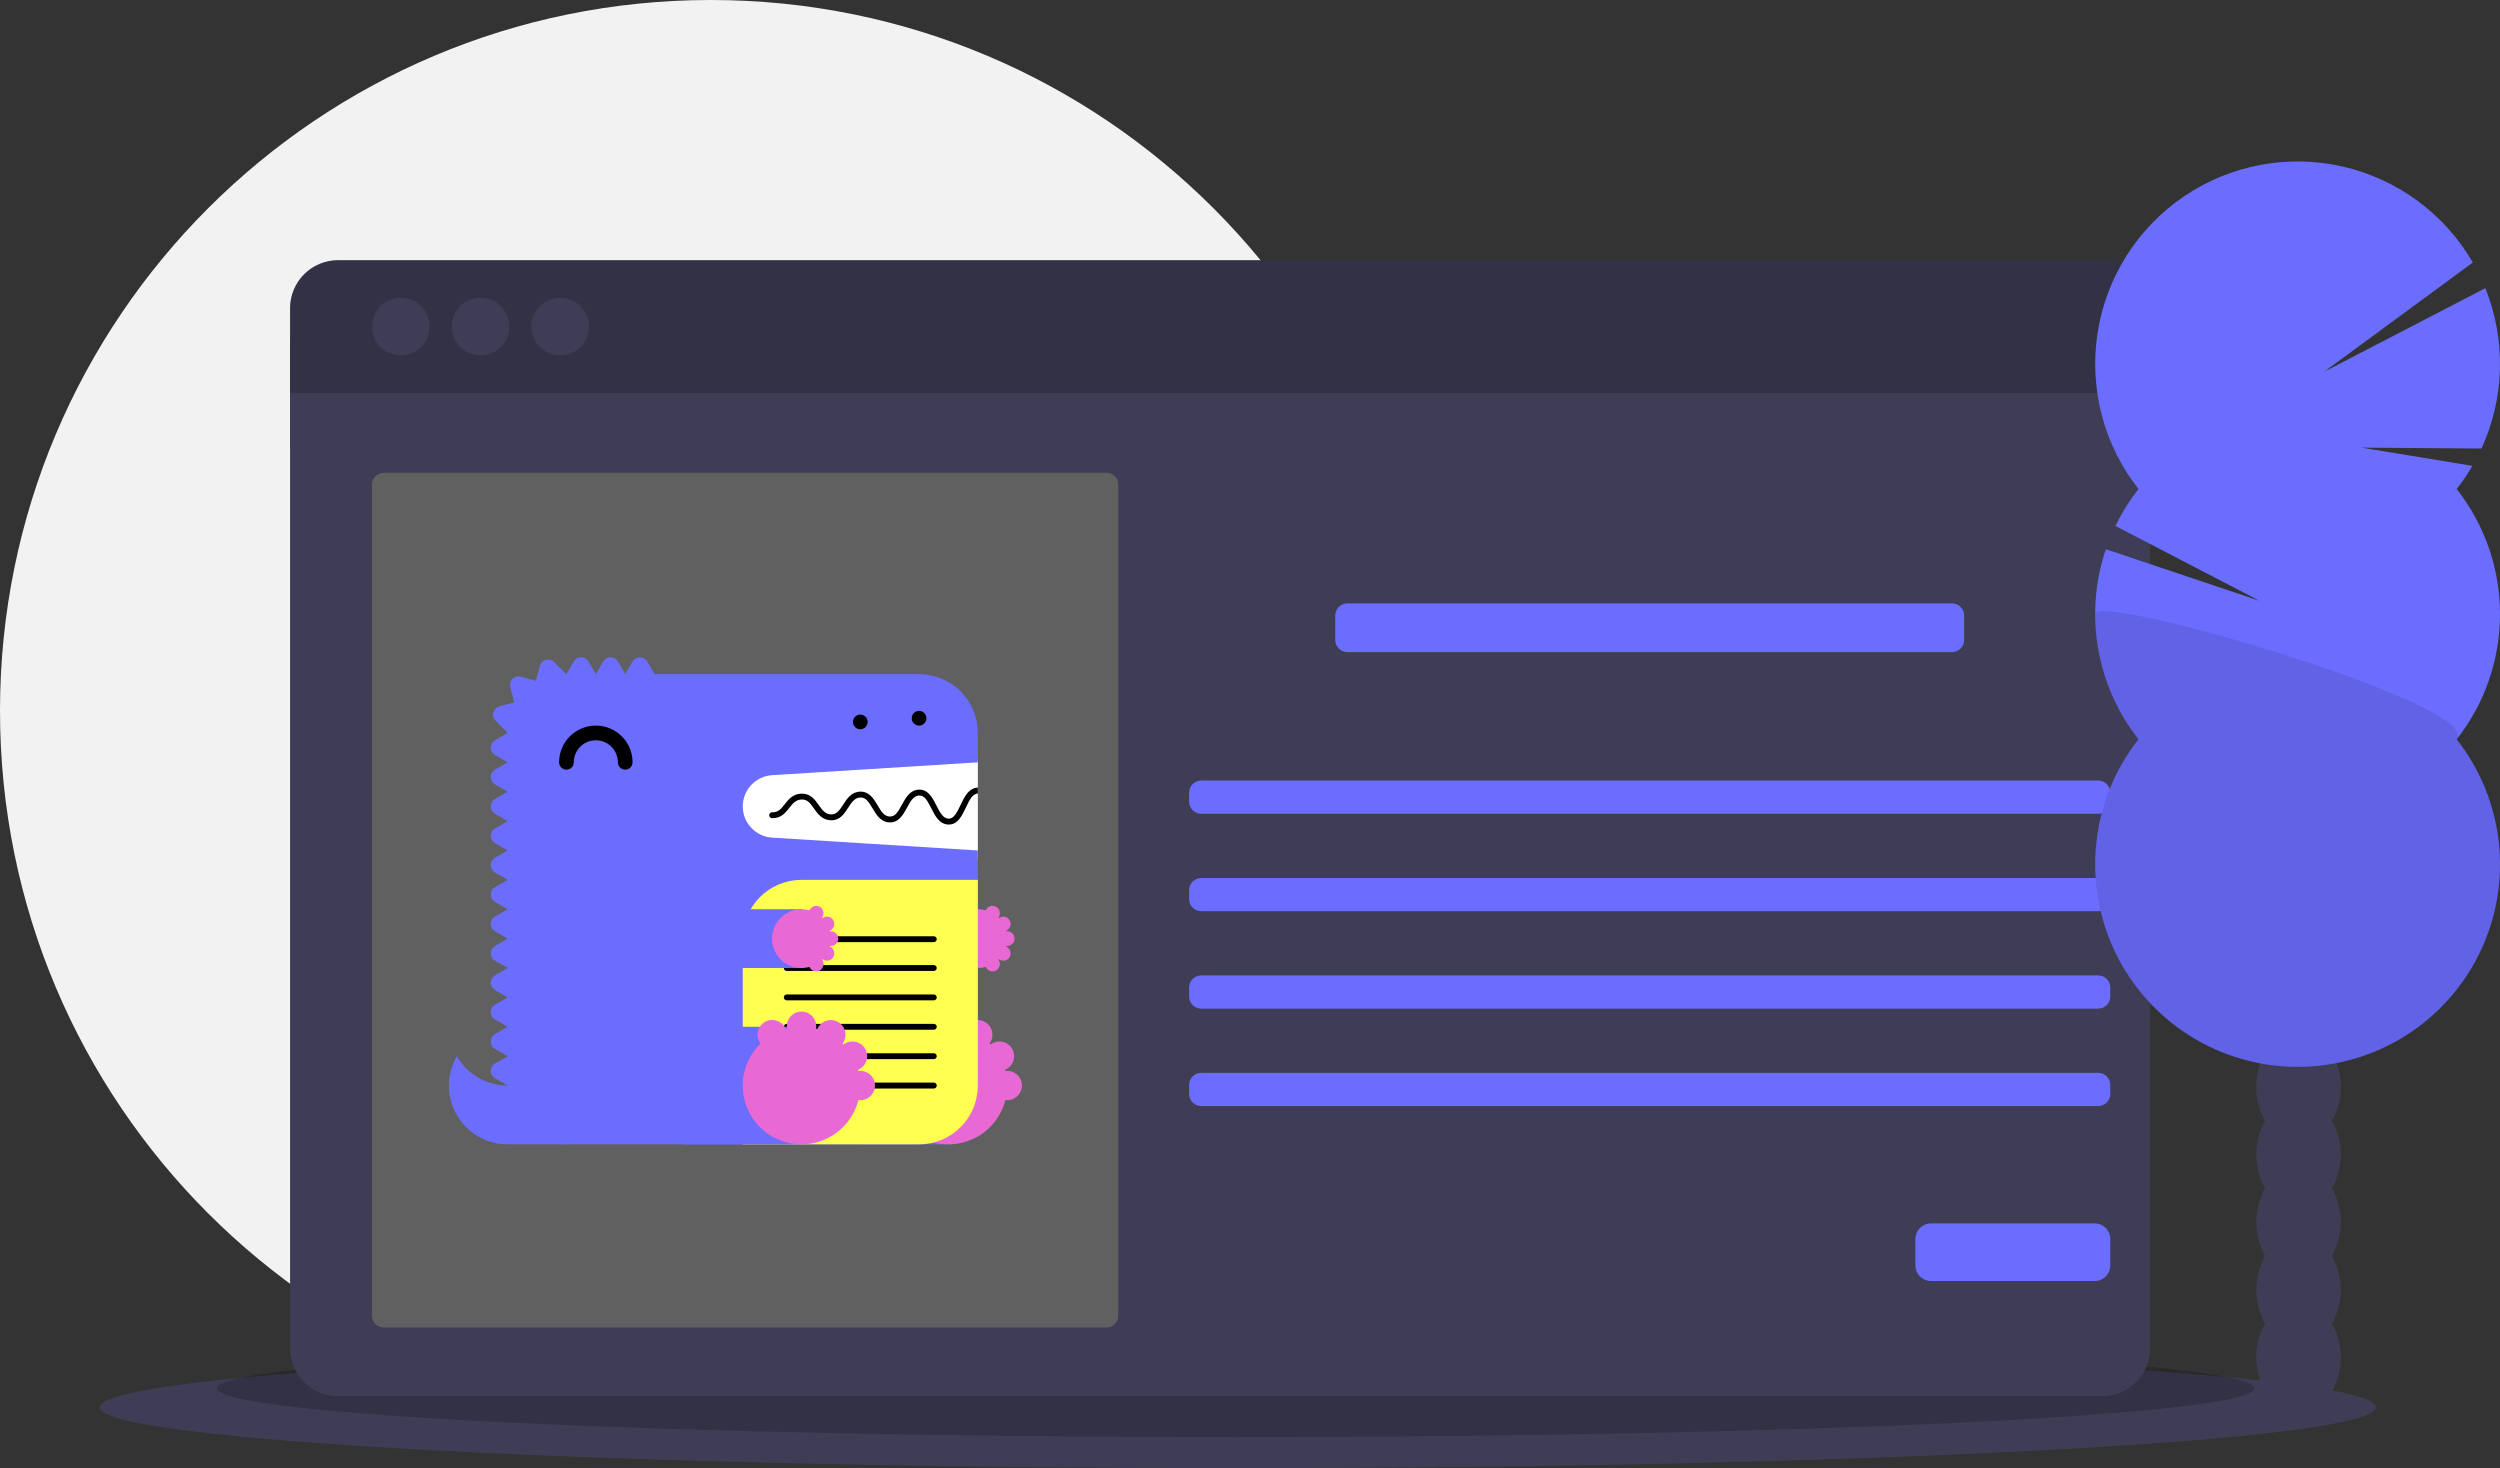 <svg width="1129" height="663" viewBox="0 0 1129 663" fill="none" xmlns="http://www.w3.org/2000/svg">
  <rect x="0" y="0" width="1129" height="663" fill="#333333" stroke="none"/>
  <g clip-path="url(#clip0_6_354)">
    <path d="M321 642C498.283 642 642 498.283 642 321C642 143.717 498.283 0 321 0C143.717 0 0 143.717 0 321C0 498.283 143.717 642 321 642Z" fill="#F2F2F2"/>
    <path d="M559 663C842.874 663 1073 650.688 1073 635.5C1073 620.312 842.874 608 559 608C275.126 608 45 620.312 45 635.5C45 650.688 275.126 663 559 663Z" fill="#3F3D56"/>
    <path opacity="0.2" d="M558 649C812.051 649 1018 639.15 1018 627C1018 614.85 812.051 605 558 605C303.949 605 98 614.85 98 627C98 639.15 303.949 649 558 649Z" fill="black"/>
    <path d="M971 152.5H131V202.5H971V152.5Z" fill="#3F3D56"/>
    <path d="M131 608.83C131 611.676 131.561 614.494 132.65 617.123C133.739 619.752 135.335 622.141 137.347 624.153C139.359 626.165 141.748 627.761 144.377 628.85C147.006 629.939 149.824 630.5 152.67 630.5H949.33C952.176 630.5 954.994 629.939 957.623 628.85C960.252 627.761 962.641 626.165 964.653 624.153C966.665 622.141 968.261 619.752 969.35 617.123C970.439 614.494 971 611.676 971 608.83V177.5H131V608.83Z" fill="#3F3D56"/>
    <path d="M949.33 117.5H152.67C149.824 117.5 147.006 118.061 144.377 119.15C141.748 120.239 139.359 121.835 137.347 123.847C135.335 125.859 133.739 128.248 132.65 130.877C131.561 133.506 131 136.324 131 139.17V177.5H971V139.17C971 136.324 970.439 133.506 969.35 130.877C968.261 128.248 966.665 125.859 964.653 123.847C962.641 121.835 960.252 120.239 957.623 119.15C954.994 118.061 952.176 117.5 949.33 117.5Z" fill="#3F3D56"/>
    <path opacity="0.2" d="M949.33 117.5H152.67C149.824 117.5 147.006 118.061 144.377 119.15C141.748 120.239 139.359 121.835 137.347 123.847C135.335 125.859 133.739 128.248 132.65 130.877C131.561 133.506 131 136.324 131 139.17V177.5H971V139.17C971 136.324 970.439 133.506 969.35 130.877C968.261 128.248 966.665 125.859 964.653 123.847C962.641 121.835 960.252 120.239 957.623 119.15C954.994 118.061 952.176 117.5 949.33 117.5Z" fill="black"/>
    <path d="M181 160.5C188.18 160.5 194 154.68 194 147.5C194 140.32 188.18 134.5 181 134.5C173.82 134.5 168 140.32 168 147.5C168 154.68 173.82 160.5 181 160.5Z" fill="#3F3D56"/>
    <path d="M217 160.5C224.18 160.5 230 154.68 230 147.5C230 140.32 224.18 134.5 217 134.5C209.82 134.5 204 140.32 204 147.5C204 154.68 209.82 160.5 217 160.5Z" fill="#3F3D56"/>
    <path d="M253 160.5C260.18 160.5 266 154.68 266 147.5C266 140.32 260.18 134.5 253 134.5C245.82 134.5 240 140.32 240 147.5C240 154.68 245.82 160.5 253 160.5Z" fill="#3F3D56"/>
    <path d="M499.665 213.5H173.335C170.389 213.5 168 215.889 168 218.835V594.165C168 597.111 170.389 599.5 173.335 599.5H499.665C502.611 599.5 505 597.111 505 594.165V218.835C505 215.889 502.611 213.5 499.665 213.5Z" fill="#606060"/>
    <path d="M881.524 272.5H608.476C605.452 272.5 603 274.952 603 277.976V289.024C603 292.048 605.452 294.5 608.476 294.5H881.524C884.548 294.5 887 292.048 887 289.024V277.976C887 274.952 884.548 272.5 881.524 272.5Z" fill="#6B6DFF"/>
    <path d="M947.524 352.5H542.476C539.452 352.5 537 354.952 537 357.976V362.024C537 365.048 539.452 367.5 542.476 367.5H947.524C950.548 367.5 953 365.048 953 362.024V357.976C953 354.952 950.548 352.5 947.524 352.5Z" fill="#6B6DFF"/>
    <path d="M947.524 396.5H542.476C539.452 396.5 537 398.952 537 401.976V406.024C537 409.048 539.452 411.5 542.476 411.5H947.524C950.548 411.5 953 409.048 953 406.024V401.976C953 398.952 950.548 396.5 947.524 396.5Z" fill="#6B6DFF"/>
    <path d="M947.524 440.5H542.476C539.452 440.5 537 442.952 537 445.976V450.024C537 453.048 539.452 455.5 542.476 455.5H947.524C950.548 455.5 953 453.048 953 450.024V445.976C953 442.952 950.548 440.5 947.524 440.5Z" fill="#6B6DFF"/>
    <path d="M947.524 484.5H542.476C539.452 484.5 537 486.952 537 489.976V494.024C537 497.048 539.452 499.5 542.476 499.5H947.524C950.548 499.5 953 497.048 953 494.024V489.976C953 486.952 950.548 484.5 947.524 484.5Z" fill="#6B6DFF"/>
    <path d="M945.972 552.5H872.028C868.146 552.5 865 555.646 865 559.528V571.472C865 575.354 868.146 578.5 872.028 578.5H945.972C949.854 578.5 953 575.354 953 571.472V559.528C953 555.646 949.854 552.5 945.972 552.5Z" fill="#6B6DFF"/>
    <path d="M1053.1 506.116C1055.76 501.472 1057.14 496.202 1057.09 490.85C1057.09 477.053 1048.54 465.869 1038 465.869C1027.46 465.869 1018.92 477.053 1018.92 490.85C1018.87 496.202 1020.24 501.472 1022.9 506.116C1020.29 510.78 1018.92 516.036 1018.92 521.382C1018.92 526.728 1020.29 531.984 1022.9 536.648C1020.29 541.312 1018.92 546.569 1018.92 551.914C1018.92 557.26 1020.29 562.516 1022.9 567.18C1020.29 571.844 1018.92 577.101 1018.92 582.446C1018.92 587.792 1020.29 593.048 1022.9 597.712C1020.24 602.356 1018.87 607.626 1018.92 612.978C1018.92 626.775 1027.46 637.959 1038 637.959C1048.54 637.959 1057.09 626.775 1057.09 612.978C1057.14 607.626 1055.76 602.356 1053.1 597.712C1055.71 593.048 1057.09 587.792 1057.09 582.446C1057.09 577.101 1055.71 571.844 1053.1 567.18C1055.71 562.516 1057.09 557.26 1057.09 551.914C1057.09 546.569 1055.71 541.312 1053.1 536.648C1055.71 531.984 1057.09 526.728 1057.09 521.382C1057.09 516.036 1055.71 510.78 1053.1 506.116Z" fill="#3F3D56"/>
    <path d="M1038 485.299C1048.54 485.299 1057.09 474.114 1057.09 460.318C1057.09 446.521 1048.54 435.337 1038 435.337C1027.46 435.337 1018.92 446.521 1018.92 460.318C1018.92 474.114 1027.46 485.299 1038 485.299Z" fill="#3F3D56"/>
    <path d="M1038 454.767C1048.54 454.767 1057.09 443.582 1057.09 429.786C1057.09 415.989 1048.54 404.805 1038 404.805C1027.46 404.805 1018.92 415.989 1018.92 429.786C1018.92 443.582 1027.46 454.767 1038 454.767Z" fill="#3F3D56"/>
    <path fill-rule="evenodd" clip-rule="evenodd" d="M1109.44 220.845C1112.05 217.526 1114.42 214.031 1116.55 210.384L1066.4 202.149L1120.63 202.552C1125.84 191.234 1128.67 178.973 1128.97 166.519C1129.27 154.066 1127.03 141.682 1122.38 130.126L1049.62 167.868L1116.72 118.547C1110.43 107.684 1101.98 98.233 1091.88 90.78C1081.78 83.328 1070.26 78.035 1058.03 75.231C1045.79 72.427 1033.11 72.172 1020.78 74.482C1008.44 76.792 996.713 81.617 986.323 88.657C975.933 95.697 967.105 104.801 960.387 115.402C953.669 126.003 949.206 137.874 947.276 150.275C945.346 162.676 945.99 175.341 949.169 187.482C952.347 199.624 957.991 210.98 965.75 220.845C961.686 226.011 958.191 231.599 955.325 237.514L1020.41 271.329L951.011 248.037C946.139 262.442 944.934 277.835 947.508 292.822C950.081 307.81 956.351 321.919 965.75 333.874C955.145 347.356 948.548 363.551 946.713 380.606C944.878 397.662 947.88 414.889 955.374 430.319C962.869 445.749 974.554 458.759 989.093 467.86C1003.63 476.962 1020.44 481.789 1037.59 481.789C1054.75 481.789 1071.56 476.962 1086.1 467.86C1100.63 458.759 1112.32 445.749 1119.81 430.319C1127.31 414.889 1130.31 397.662 1128.48 380.606C1126.64 363.551 1120.04 347.356 1109.44 333.874C1122.11 317.761 1129 297.858 1129 277.359C1129 256.861 1122.11 236.957 1109.44 220.845Z" fill="#6B6DFF"/>
    <path opacity="0.1" d="M946.189 277.359C946.157 297.863 953.05 317.777 965.75 333.873C955.145 347.356 948.548 363.551 946.713 380.606C944.878 397.662 947.88 414.889 955.374 430.319C962.869 445.749 974.554 458.758 989.093 467.86C1003.63 476.962 1020.44 481.789 1037.59 481.789C1054.75 481.789 1071.56 476.962 1086.1 467.86C1100.64 458.758 1112.32 445.749 1119.81 430.319C1127.31 414.889 1130.31 397.662 1128.48 380.606C1126.64 363.551 1120.04 347.356 1109.44 333.873C1121.69 318.321 946.189 267.1 946.189 277.359Z" fill="black"/>
    <path fill-rule="evenodd" clip-rule="evenodd" d="M330.12 342.936H441.594V388.057H330.12V342.936Z" fill="white"/>
    <path fill-rule="evenodd" clip-rule="evenodd" d="M229.263 490.241C224.607 490.24 220.034 489.013 216.003 486.684C211.972 484.354 208.625 481.004 206.3 476.97C203.962 481.002 202.727 485.579 202.721 490.24C202.715 494.9 203.938 499.48 206.267 503.518C208.596 507.555 211.948 510.907 215.985 513.236C220.022 515.565 224.602 516.788 229.263 516.783H255.804V490.241H229.263Z" fill="#6B6DFF"/>
    <path fill-rule="evenodd" clip-rule="evenodd" d="M348.672 350.071L441.594 344.263V330.993C441.594 327.507 440.908 324.056 439.574 320.836C438.24 317.615 436.285 314.689 433.82 312.225C431.356 309.76 428.43 307.805 425.21 306.471C421.989 305.138 418.538 304.451 415.053 304.451H295.616L292.298 298.705C291.962 298.123 291.479 297.639 290.896 297.302C290.314 296.966 289.653 296.789 288.981 296.789C288.308 296.789 287.648 296.966 287.065 297.302C286.483 297.639 285.999 298.123 285.663 298.705L282.345 304.451L279.028 298.705C278.692 298.123 278.208 297.639 277.626 297.302C277.043 296.966 276.383 296.789 275.71 296.789C275.037 296.789 274.377 296.966 273.794 297.302C273.212 297.639 272.728 298.123 272.392 298.705L269.075 304.451L265.757 298.705C265.421 298.123 264.937 297.639 264.355 297.302C263.773 296.966 263.112 296.789 262.439 296.789C261.767 296.789 261.106 296.966 260.524 297.302C259.941 297.639 259.458 298.123 259.122 298.705L255.804 304.451C255.775 304.451 255.748 304.455 255.718 304.455L250.221 298.96C249.746 298.484 249.154 298.142 248.504 297.968C247.855 297.794 247.171 297.794 246.522 297.968C245.872 298.143 245.28 298.484 244.805 298.96C244.33 299.435 243.988 300.028 243.814 300.677L241.997 307.45L235.107 305.603C234.457 305.429 233.773 305.429 233.124 305.603C232.474 305.777 231.882 306.119 231.406 306.594C230.931 307.07 230.589 307.663 230.415 308.312C230.241 308.962 230.241 309.646 230.416 310.296L232.26 317.187L225.49 319.001C224.84 319.175 224.247 319.517 223.772 319.992C223.296 320.468 222.954 321.06 222.779 321.71C222.605 322.359 222.605 323.043 222.779 323.693C222.953 324.343 223.294 324.935 223.77 325.411L229.267 330.908C229.267 330.936 229.263 330.963 229.263 330.993L223.516 334.31C222.934 334.646 222.45 335.13 222.114 335.712C221.777 336.295 221.6 336.955 221.6 337.628C221.6 338.301 221.777 338.961 222.114 339.544C222.45 340.126 222.934 340.61 223.516 340.946L229.263 344.263L223.516 347.581C222.934 347.917 222.45 348.401 222.114 348.983C221.777 349.566 221.6 350.226 221.6 350.899C221.6 351.571 221.777 352.232 222.114 352.814C222.45 353.397 222.934 353.88 223.516 354.216L229.263 357.534L223.516 360.852C222.934 361.188 222.45 361.671 222.114 362.254C221.777 362.836 221.6 363.497 221.6 364.169C221.6 364.842 221.777 365.503 222.114 366.085C222.45 366.667 222.934 367.151 223.516 367.487L229.263 370.805L223.516 374.122C222.934 374.459 222.45 374.942 222.114 375.525C221.777 376.107 221.6 376.768 221.6 377.44C221.6 378.113 221.777 378.773 222.114 379.356C222.45 379.938 222.934 380.422 223.516 380.758L229.263 384.076L223.516 387.393C222.934 387.729 222.45 388.213 222.114 388.795C221.777 389.378 221.6 390.038 221.6 390.711C221.6 391.383 221.777 392.044 222.114 392.626C222.45 393.209 222.934 393.692 223.516 394.029L229.263 397.346L223.516 400.664C222.934 401 222.45 401.484 222.114 402.066C221.777 402.648 221.6 403.309 221.6 403.982C221.6 404.654 221.777 405.315 222.114 405.897C222.45 406.48 222.934 406.963 223.516 407.299L229.263 410.617L223.516 413.935C222.934 414.271 222.45 414.754 222.114 415.337C221.777 415.919 221.6 416.58 221.6 417.252C221.6 417.925 221.777 418.585 222.114 419.168C222.45 419.75 222.934 420.234 223.516 420.57L229.263 423.888L223.516 427.205C222.934 427.541 222.45 428.025 222.114 428.607C221.777 429.19 221.6 429.85 221.6 430.523C221.6 431.196 221.777 431.856 222.114 432.439C222.45 433.021 222.934 433.505 223.516 433.841L229.263 437.158L223.516 440.476C222.934 440.812 222.45 441.296 222.114 441.878C221.777 442.461 221.6 443.121 221.6 443.794C221.6 444.466 221.777 445.127 222.114 445.709C222.45 446.292 222.934 446.775 223.516 447.111L229.263 450.429L223.516 453.747C222.934 454.083 222.45 454.566 222.114 455.149C221.777 455.731 221.6 456.392 221.6 457.064C221.6 457.737 221.777 458.398 222.114 458.98C222.45 459.562 222.934 460.046 223.516 460.382L229.263 463.7L223.516 467.017C222.934 467.354 222.45 467.837 222.114 468.42C221.777 469.002 221.6 469.663 221.6 470.335C221.6 471.008 221.777 471.668 222.114 472.251C222.45 472.833 222.934 473.317 223.516 473.653L229.263 476.97L223.516 480.288C222.934 480.624 222.45 481.108 222.114 481.69C221.777 482.273 221.6 482.933 221.6 483.606C221.6 484.278 221.777 484.939 222.114 485.521C222.45 486.104 222.934 486.587 223.516 486.924L229.263 490.241C229.262 493.727 229.949 497.178 231.283 500.398C232.617 503.618 234.572 506.544 237.036 509.009C239.501 511.474 242.427 513.429 245.647 514.762C248.867 516.096 252.318 516.783 255.804 516.783H415.053C418.538 516.783 421.989 516.096 425.21 514.762C428.43 513.429 431.356 511.474 433.82 509.009C436.285 506.544 438.24 503.618 439.574 500.398C440.908 497.178 441.594 493.727 441.594 490.241V384.076L348.672 378.268C345.086 378.044 341.719 376.461 339.259 373.841C336.798 371.222 335.428 367.763 335.428 364.169C335.428 360.576 336.798 357.117 339.259 354.498C341.719 351.878 345.086 350.295 348.672 350.071Z" fill="#6B6DFF"/>
    <path fill-rule="evenodd" clip-rule="evenodd" d="M388.511 516.783H428.323V463.7H388.511V516.783Z" fill="#6B6DFF"/>
    <path fill-rule="evenodd" clip-rule="evenodd" d="M454.865 483.606C454.581 483.616 454.297 483.644 454.017 483.691C453.966 483.492 453.919 483.291 453.863 483.092C454.737 482.734 455.524 482.192 456.171 481.505C456.819 480.817 457.312 479.999 457.618 479.105C457.923 478.211 458.034 477.263 457.943 476.322C457.852 475.382 457.561 474.472 457.089 473.654C456.618 472.835 455.977 472.127 455.209 471.577C454.441 471.026 453.565 470.646 452.639 470.462C451.712 470.278 450.757 470.294 449.837 470.509C448.917 470.725 448.054 471.134 447.306 471.71C447.159 471.56 447.011 471.411 446.861 471.264C447.423 470.514 447.819 469.654 448.024 468.739C448.229 467.825 448.237 466.877 448.048 465.959C447.86 465.042 447.478 464.174 446.93 463.415C446.381 462.655 445.678 462.02 444.866 461.553C444.054 461.085 443.152 460.795 442.219 460.702C441.287 460.608 440.345 460.714 439.457 461.011C438.568 461.309 437.753 461.792 437.065 462.428C436.376 463.063 435.831 463.838 435.464 464.701C435.268 464.645 435.07 464.598 434.874 464.548C435.031 463.597 434.98 462.624 434.723 461.695C434.466 460.766 434.01 459.904 433.387 459.169C432.764 458.434 431.988 457.844 431.114 457.439C430.239 457.034 429.287 456.824 428.323 456.824C427.36 456.824 426.408 457.034 425.533 457.439C424.659 457.844 423.883 458.434 423.26 459.169C422.636 459.904 422.18 460.766 421.924 461.695C421.667 462.624 421.615 463.597 421.773 464.548C421.576 464.598 421.379 464.645 421.182 464.701C420.818 463.834 420.274 463.054 419.586 462.414C418.898 461.773 418.081 461.287 417.19 460.986C416.299 460.686 415.355 460.578 414.419 460.671C413.484 460.763 412.578 461.054 411.764 461.523C410.949 461.992 410.243 462.629 409.694 463.392C409.144 464.155 408.763 465.026 408.576 465.947C408.389 466.868 408.4 467.819 408.609 468.736C408.817 469.652 409.218 470.514 409.785 471.264C406.852 474.125 404.621 477.626 403.268 481.494C401.915 485.361 401.476 489.49 401.986 493.555C402.495 497.621 403.94 501.513 406.206 504.927C408.472 508.34 411.498 511.183 415.047 513.231C418.596 515.279 422.571 516.477 426.66 516.732C430.75 516.986 434.842 516.29 438.618 514.697C442.393 513.104 445.748 510.659 448.42 507.552C451.091 504.446 453.007 500.763 454.017 496.792C454.915 496.91 455.829 496.842 456.7 496.593C457.572 496.343 458.383 495.918 459.083 495.342C459.784 494.766 460.358 494.053 460.772 493.246C461.185 492.44 461.428 491.557 461.486 490.652C461.545 489.747 461.416 488.84 461.11 487.987C460.803 487.134 460.325 486.353 459.704 485.693C459.083 485.032 458.333 484.506 457.501 484.147C456.668 483.788 455.771 483.604 454.865 483.606Z" fill="#E969D4"/>
    <path fill-rule="evenodd" clip-rule="evenodd" d="M401.782 437.158H441.594V410.617H401.782V437.158Z" fill="#6B6DFF"/>
    <path fill-rule="evenodd" clip-rule="evenodd" d="M454.865 427.205C455.745 427.205 456.588 426.856 457.211 426.233C457.833 425.611 458.182 424.767 458.182 423.888C458.182 423.008 457.833 422.164 457.211 421.542C456.588 420.919 455.745 420.57 454.865 420.57C454.723 420.575 454.581 420.589 454.441 420.612C454.415 420.513 454.392 420.413 454.364 420.314C455.071 420.017 455.653 419.486 456.011 418.809C456.37 418.132 456.484 417.353 456.334 416.602C456.183 415.851 455.778 415.175 455.186 414.689C454.594 414.203 453.852 413.936 453.086 413.935C452.362 413.936 451.658 414.178 451.085 414.622C451.012 414.546 450.938 414.472 450.862 414.399C451.296 413.829 451.532 413.133 451.534 412.416C451.534 411.652 451.269 410.911 450.785 410.318C450.302 409.726 449.628 409.319 448.879 409.167C448.13 409.014 447.351 409.124 446.674 409.48C445.997 409.835 445.463 410.414 445.164 411.117C443.19 410.559 441.114 410.466 439.099 410.846C437.083 411.225 435.183 412.067 433.547 413.304C431.912 414.541 430.585 416.141 429.672 417.977C428.759 419.814 428.283 421.837 428.283 423.888C428.283 425.938 428.759 427.961 429.672 429.798C430.585 431.634 431.912 433.234 433.547 434.471C435.183 435.708 437.083 436.55 439.099 436.929C441.114 437.309 443.19 437.216 445.164 436.658C445.463 437.361 445.997 437.94 446.674 438.295C447.351 438.651 448.13 438.761 448.879 438.609C449.628 438.456 450.302 438.049 450.785 437.457C451.269 436.865 451.534 436.123 451.534 435.359C451.532 434.642 451.296 433.946 450.862 433.376C450.938 433.303 451.012 433.229 451.085 433.153C451.658 433.597 452.362 433.839 453.086 433.841C453.853 433.841 454.596 433.575 455.189 433.089C455.782 432.603 456.189 431.926 456.339 431.175C456.49 430.423 456.375 429.642 456.015 428.965C455.655 428.288 455.072 427.757 454.364 427.461C454.392 427.363 454.415 427.262 454.441 427.163C454.581 427.186 454.723 427.2 454.865 427.205Z" fill="#E969D4"/>
    <path fill-rule="evenodd" clip-rule="evenodd" d="M282.345 347.581C281.466 347.581 280.622 347.231 279.999 346.609C279.377 345.987 279.028 345.143 279.028 344.263C279.028 341.624 277.979 339.092 276.113 337.225C274.246 335.359 271.714 334.31 269.075 334.31C266.435 334.31 263.903 335.359 262.037 337.225C260.17 339.092 259.122 341.624 259.122 344.263C259.122 344.699 259.037 345.132 258.871 345.535C258.704 345.938 258.46 346.304 258.152 346.613C257.844 346.922 257.478 347.167 257.075 347.334C256.672 347.501 256.24 347.587 255.804 347.587C255.368 347.587 254.936 347.501 254.533 347.334C254.13 347.167 253.764 346.922 253.456 346.613C253.148 346.304 252.904 345.938 252.737 345.535C252.571 345.132 252.486 344.699 252.486 344.263C252.486 339.864 254.234 335.644 257.345 332.534C260.456 329.423 264.675 327.675 269.075 327.675C273.474 327.675 277.694 329.423 280.805 332.534C283.915 335.644 285.663 339.864 285.663 344.263C285.663 345.143 285.314 345.987 284.691 346.609C284.069 347.231 283.225 347.581 282.345 347.581Z" fill="black"/>
    <path fill-rule="evenodd" clip-rule="evenodd" d="M335.428 516.783H415.053C418.538 516.783 421.989 516.096 425.21 514.762C428.43 513.429 431.356 511.474 433.82 509.009C436.285 506.544 438.24 503.618 439.574 500.398C440.908 497.178 441.594 493.727 441.594 490.241V397.346H361.97C358.484 397.346 355.033 398.033 351.813 399.366C348.592 400.7 345.666 402.655 343.202 405.12C340.737 407.584 338.782 410.51 337.448 413.731C336.115 416.951 335.428 420.402 335.428 423.888V516.783Z" fill="#FFFF50"/>
    <path fill-rule="evenodd" clip-rule="evenodd" d="M421.714 438.486H355.308C354.956 438.486 354.618 438.346 354.369 438.097C354.12 437.848 353.981 437.51 353.981 437.158C353.981 436.807 354.12 436.469 354.369 436.22C354.618 435.971 354.956 435.831 355.308 435.831H421.714C422.066 435.831 422.404 435.971 422.653 436.22C422.902 436.469 423.041 436.807 423.041 437.158C423.041 437.51 422.902 437.848 422.653 438.097C422.404 438.346 422.066 438.486 421.714 438.486ZM421.714 465.027H355.308C354.956 465.027 354.618 464.887 354.369 464.638C354.12 464.389 353.981 464.052 353.981 463.7C353.981 463.348 354.12 463.01 354.369 462.762C354.618 462.513 354.956 462.373 355.308 462.373H421.714C422.066 462.373 422.404 462.513 422.653 462.762C422.902 463.01 423.041 463.348 423.041 463.7C423.041 464.052 422.902 464.389 422.653 464.638C422.404 464.887 422.066 465.027 421.714 465.027ZM421.714 491.568H355.308C355.133 491.568 354.961 491.534 354.8 491.467C354.639 491.401 354.493 491.303 354.369 491.18C354.246 491.056 354.148 490.91 354.082 490.749C354.015 490.588 353.981 490.416 353.981 490.241C353.981 490.067 354.015 489.894 354.082 489.733C354.148 489.572 354.246 489.426 354.369 489.303C354.493 489.18 354.639 489.082 354.8 489.015C354.961 488.949 355.133 488.914 355.308 488.914H421.714C422.066 488.914 422.404 489.054 422.653 489.303C422.902 489.552 423.041 489.889 423.041 490.241C423.041 490.593 422.902 490.931 422.653 491.18C422.404 491.429 422.066 491.568 421.714 491.568ZM421.714 425.462H355.308C354.956 425.462 354.618 425.322 354.369 425.073C354.12 424.824 353.981 424.487 353.981 424.135C353.981 423.783 354.12 423.445 354.369 423.196C354.618 422.947 354.956 422.808 355.308 422.808H421.714C422.066 422.808 422.404 422.947 422.653 423.196C422.902 423.445 423.041 423.783 423.041 424.135C423.041 424.487 422.902 424.824 422.653 425.073C422.404 425.322 422.066 425.462 421.714 425.462ZM421.714 451.756H355.308C354.956 451.756 354.618 451.616 354.369 451.368C354.12 451.119 353.981 450.781 353.981 450.429C353.981 450.077 354.12 449.74 354.369 449.491C354.618 449.242 354.956 449.102 355.308 449.102H421.714C422.066 449.102 422.404 449.242 422.653 449.491C422.902 449.74 423.041 450.077 423.041 450.429C423.041 450.781 422.902 451.119 422.653 451.368C422.404 451.616 422.066 451.756 421.714 451.756ZM421.714 478.298H355.308C354.956 478.298 354.618 478.158 354.369 477.909C354.12 477.66 353.981 477.323 353.981 476.971C353.981 476.619 354.12 476.281 354.369 476.032C354.618 475.783 354.956 475.644 355.308 475.644H421.714C422.066 475.644 422.404 475.783 422.653 476.032C422.902 476.281 423.041 476.619 423.041 476.971C423.041 477.323 422.902 477.66 422.653 477.909C422.404 478.158 422.066 478.298 421.714 478.298ZM441.594 355.691C441.578 355.691 441.565 355.683 441.549 355.684C437.448 355.824 435.508 359.926 433.796 363.544C432.01 367.327 430.628 369.786 428.364 369.711C425.858 369.621 424.424 366.789 422.906 363.793C421.162 360.35 419.172 356.446 414.993 356.592C410.951 356.73 409.004 360.3 407.287 363.449C405.459 366.804 404.216 368.843 401.818 368.749C399.26 368.656 397.901 366.354 396.329 363.689C394.576 360.722 392.549 357.386 388.451 357.5C384.478 357.636 382.526 360.665 380.803 363.339C378.981 366.165 377.705 367.888 375.276 367.786C372.658 367.693 371.306 365.782 369.741 363.57C367.984 361.084 366.004 358.271 361.918 358.407C358.032 358.54 356.08 361.022 354.359 363.209C352.724 365.284 351.447 366.927 348.747 366.824C348.572 366.817 348.399 366.845 348.235 366.906C348.071 366.967 347.922 367.059 347.794 367.178C347.666 367.297 347.563 367.44 347.49 367.599C347.418 367.757 347.377 367.929 347.371 368.103C347.365 368.277 347.393 368.451 347.454 368.615C347.515 368.778 347.607 368.928 347.726 369.056C347.845 369.183 347.988 369.286 348.147 369.359C348.305 369.431 348.477 369.472 348.651 369.478C352.655 369.612 354.683 367.089 356.444 364.85C358.006 362.865 359.354 361.152 362.008 361.062C364.564 360.953 365.762 362.541 367.575 365.103C369.296 367.536 371.25 370.297 375.181 370.439C379.299 370.577 381.28 367.499 383.034 364.776C384.603 362.342 385.956 360.241 388.542 360.153C390.921 360.064 392.216 361.944 394.042 365.038C395.764 367.953 397.713 371.256 401.722 371.402C405.869 371.545 407.872 367.925 409.617 364.72C411.128 361.949 412.555 359.332 415.083 359.245C417.463 359.189 418.703 361.362 420.539 364.991C422.253 368.379 424.197 372.217 428.269 372.364L428.493 372.368C432.559 372.368 434.489 368.288 436.197 364.679C437.708 361.481 439.139 358.469 441.594 358.345V355.691Z" fill="black"/>
    <path fill-rule="evenodd" clip-rule="evenodd" d="M308.887 516.783H361.97V463.7H308.887V516.783Z" fill="#6B6DFF"/>
    <path fill-rule="evenodd" clip-rule="evenodd" d="M388.511 483.606C388.227 483.616 387.944 483.644 387.663 483.691C387.613 483.492 387.565 483.291 387.509 483.092C388.383 482.734 389.17 482.192 389.818 481.505C390.465 480.817 390.958 479.999 391.264 479.105C391.569 478.211 391.68 477.262 391.589 476.322C391.498 475.382 391.207 474.472 390.736 473.654C390.264 472.835 389.623 472.127 388.855 471.577C388.088 471.026 387.211 470.646 386.285 470.462C385.358 470.278 384.403 470.294 383.484 470.509C382.564 470.724 381.701 471.134 380.952 471.71C380.805 471.56 380.657 471.411 380.508 471.264C381.069 470.514 381.466 469.653 381.67 468.739C381.875 467.825 381.883 466.877 381.695 465.959C381.506 465.041 381.125 464.174 380.576 463.414C380.028 462.655 379.324 462.02 378.512 461.552C377.7 461.085 376.798 460.795 375.866 460.701C374.933 460.608 373.992 460.714 373.103 461.011C372.215 461.309 371.399 461.791 370.711 462.427C370.023 463.063 369.477 463.838 369.111 464.7C368.914 464.645 368.717 464.598 368.52 464.548C368.678 463.597 368.626 462.623 368.369 461.695C368.113 460.766 367.657 459.904 367.034 459.169C366.41 458.434 365.634 457.843 364.76 457.438C363.886 457.034 362.933 456.824 361.97 456.824C361.006 456.824 360.054 457.034 359.18 457.438C358.305 457.843 357.529 458.434 356.906 459.169C356.283 459.904 355.827 460.766 355.57 461.695C355.313 462.623 355.262 463.597 355.419 464.548C355.223 464.598 355.025 464.645 354.829 464.7C354.465 463.833 353.921 463.054 353.232 462.414C352.544 461.773 351.727 461.287 350.837 460.986C349.946 460.685 349.001 460.578 348.066 460.67C347.13 460.763 346.225 461.053 345.41 461.523C344.595 461.992 343.89 462.629 343.34 463.392C342.791 464.155 342.41 465.026 342.223 465.947C342.036 466.868 342.047 467.819 342.255 468.736C342.464 469.652 342.865 470.514 343.432 471.264C340.499 474.125 338.268 477.626 336.915 481.494C335.561 485.361 335.122 489.49 335.632 493.555C336.142 497.621 337.586 501.513 339.852 504.927C342.119 508.34 345.145 511.183 348.693 513.231C352.242 515.279 356.217 516.477 360.307 516.731C364.396 516.986 368.489 516.289 372.264 514.697C376.039 513.104 379.394 510.659 382.066 507.552C384.738 504.446 386.654 500.763 387.663 496.792C388.562 496.91 389.475 496.842 390.347 496.592C391.218 496.343 392.029 495.917 392.73 495.342C393.43 494.766 394.005 494.053 394.418 493.246C394.831 492.439 395.075 491.556 395.133 490.652C395.191 489.747 395.063 488.84 394.756 487.987C394.45 487.134 393.971 486.353 393.35 485.693C392.73 485.032 391.98 484.506 391.147 484.147C390.315 483.788 389.418 483.604 388.511 483.606Z" fill="#E969D4"/>
    <path fill-rule="evenodd" clip-rule="evenodd" d="M308.887 437.158H361.97V410.617H308.887V437.158Z" fill="#6B6DFF"/>
    <path fill-rule="evenodd" clip-rule="evenodd" d="M375.24 427.205C376.12 427.205 376.964 426.856 377.586 426.233C378.209 425.611 378.558 424.767 378.558 423.888C378.558 423.008 378.209 422.164 377.586 421.542C376.964 420.919 376.12 420.57 375.24 420.57C375.099 420.575 374.957 420.589 374.817 420.612C374.791 420.513 374.768 420.413 374.74 420.314C375.446 420.017 376.028 419.486 376.387 418.809C376.746 418.132 376.86 417.353 376.71 416.602C376.559 415.851 376.154 415.175 375.562 414.689C374.97 414.203 374.228 413.936 373.462 413.935C372.737 413.936 372.034 414.178 371.461 414.622C371.388 414.546 371.314 414.472 371.238 414.399C371.672 413.829 371.908 413.133 371.909 412.416C371.909 411.652 371.645 410.911 371.161 410.318C370.677 409.726 370.004 409.319 369.255 409.167C368.506 409.014 367.727 409.124 367.05 409.48C366.373 409.835 365.839 410.414 365.539 411.117C363.566 410.559 361.49 410.466 359.474 410.846C357.459 411.225 355.559 412.067 353.923 413.304C352.288 414.541 350.961 416.141 350.048 417.977C349.134 419.814 348.659 421.837 348.659 423.888C348.659 425.938 349.134 427.961 350.048 429.798C350.961 431.634 352.288 433.234 353.923 434.471C355.559 435.708 357.459 436.55 359.474 436.929C361.49 437.309 363.566 437.216 365.539 436.658C365.839 437.361 366.373 437.94 367.05 438.295C367.727 438.651 368.506 438.761 369.255 438.609C370.004 438.456 370.677 438.049 371.161 437.457C371.645 436.865 371.909 436.123 371.909 435.359C371.908 434.642 371.672 433.946 371.238 433.376C371.314 433.303 371.388 433.229 371.461 433.153C372.034 433.597 372.737 433.839 373.462 433.841C374.229 433.841 374.972 433.575 375.565 433.089C376.158 432.603 376.564 431.926 376.715 431.175C376.866 430.423 376.751 429.642 376.391 428.965C376.031 428.288 375.448 427.757 374.74 427.461C374.768 427.363 374.791 427.262 374.817 427.163C374.957 427.186 375.099 427.2 375.24 427.205Z" fill="#E969D4"/>
    <path fill-rule="evenodd" clip-rule="evenodd" d="M388.511 329.334C388.293 329.331 388.075 329.309 387.861 329.267C387.647 329.226 387.439 329.164 387.237 329.082C387.037 328.998 386.846 328.896 386.665 328.776C386.488 328.65 386.32 328.513 386.161 328.365C386.01 328.209 385.873 328.04 385.751 327.861C385.384 327.316 385.19 326.673 385.193 326.016C385.196 325.798 385.218 325.58 385.26 325.366C385.303 325.153 385.365 324.944 385.444 324.742C385.528 324.543 385.631 324.352 385.751 324.171C385.99 323.807 386.301 323.496 386.665 323.256C386.846 323.136 387.037 323.034 387.237 322.951C387.439 322.868 387.647 322.806 387.861 322.765C388.289 322.672 388.733 322.672 389.161 322.765C389.589 322.846 389.995 323.013 390.356 323.256C390.533 323.382 390.701 323.519 390.86 323.667C391.008 323.826 391.146 323.994 391.271 324.171C391.391 324.351 391.493 324.543 391.577 324.742C391.74 325.147 391.825 325.579 391.829 326.016C391.825 326.896 391.478 327.739 390.86 328.365C390.701 328.513 390.533 328.65 390.356 328.776C389.81 329.141 389.168 329.335 388.511 329.334ZM415.053 327.675C414.173 327.669 413.33 327.322 412.702 326.706C412.555 326.547 412.418 326.379 412.292 326.202C411.926 325.657 411.731 325.014 411.735 324.357C411.74 323.478 412.087 322.636 412.702 322.008C412.861 321.86 413.03 321.723 413.207 321.597C413.387 321.477 413.579 321.375 413.779 321.292C413.98 321.21 414.189 321.147 414.402 321.106C414.831 321.013 415.274 321.013 415.703 321.106C416.13 321.187 416.536 321.354 416.897 321.597C417.074 321.723 417.242 321.86 417.401 322.008C418.017 322.636 418.364 323.478 418.37 324.357C418.367 324.576 418.345 324.793 418.304 325.007C418.262 325.221 418.2 325.43 418.118 325.631C418.03 325.828 417.928 326.019 417.813 326.202C417.687 326.379 417.55 326.547 417.401 326.706C417.242 326.854 417.074 326.991 416.897 327.118C416.351 327.482 415.709 327.676 415.053 327.675Z" fill="black"/>
  </g>
  <defs>
    <clipPath id="clip0_6_354">
      <rect width="1129" height="663" fill="white"/>
    </clipPath>
  </defs>
</svg>
